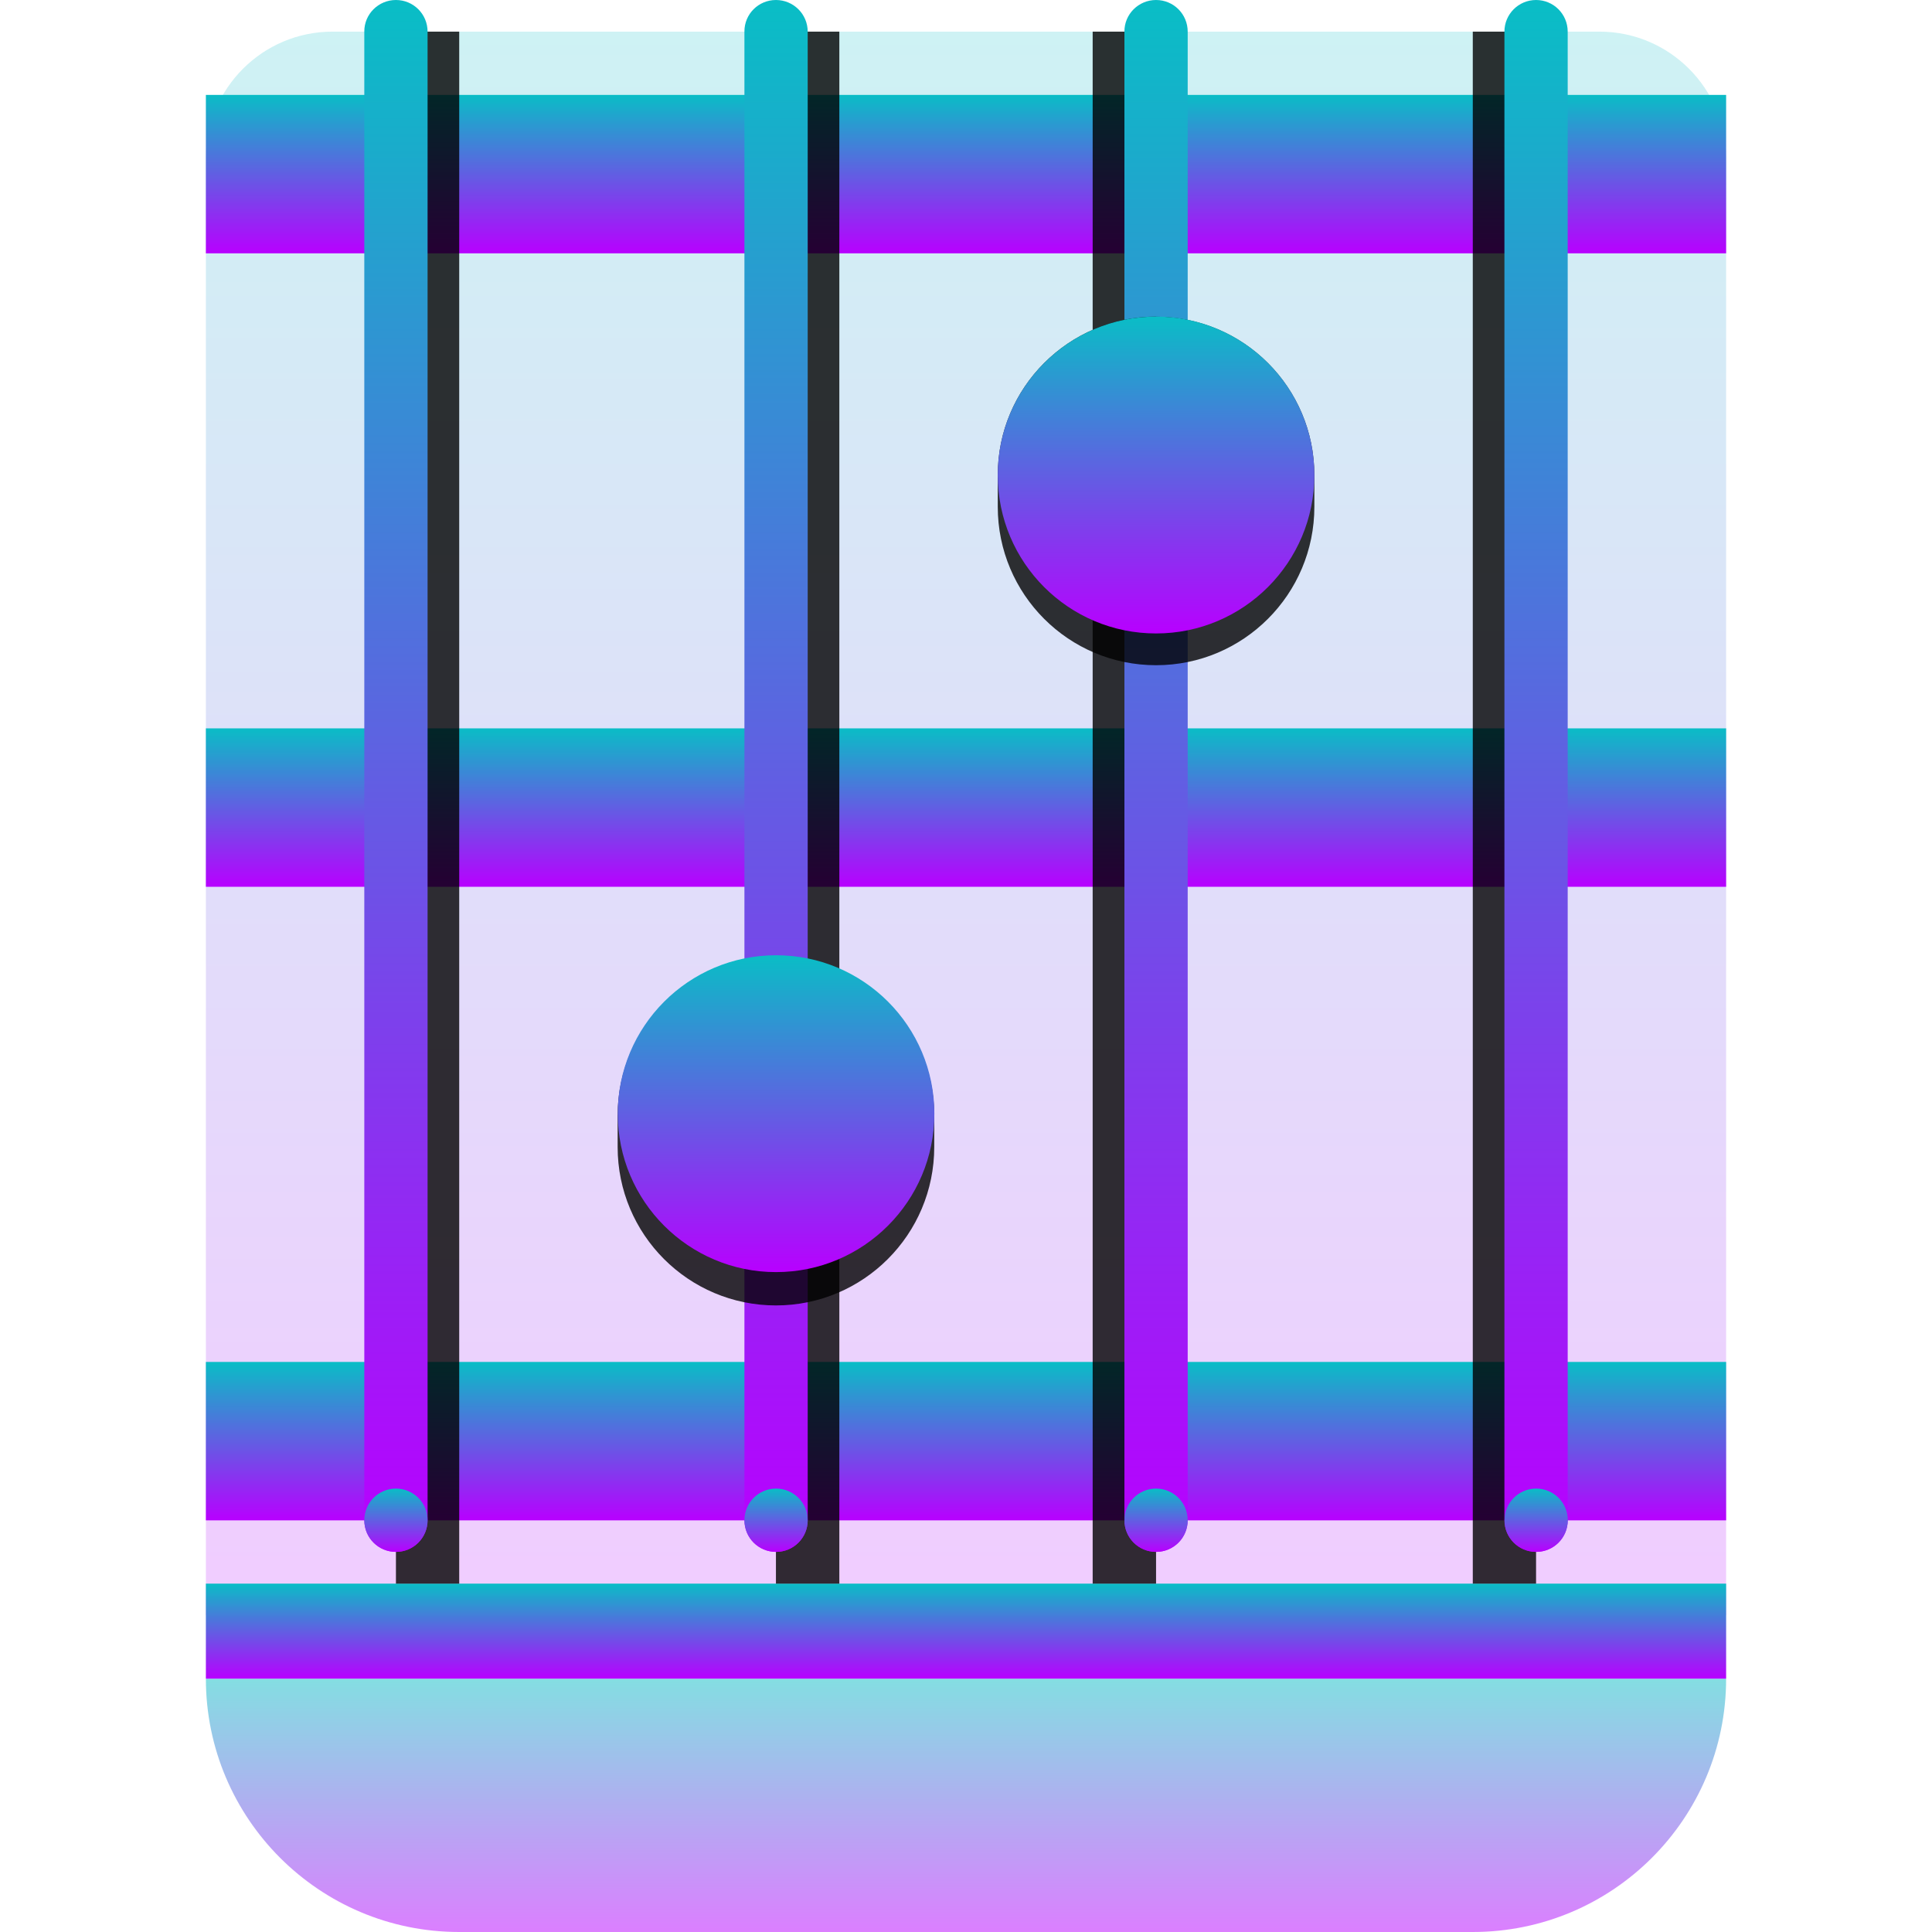 <?xml version="1.0" encoding="UTF-8" standalone="no"?>
<svg
   height="16"
   viewBox="0 0 16 16"
   width="16"
   version="1.1"
   id="svg31"
   xmlns="http://www.w3.org/2000/svg"
   xmlns:svg="http://www.w3.org/2000/svg"
   xmlns:rdf="http://www.w3.org/1999/02/22-rdf-syntax-ns#"
   xmlns:cc="http://creativecommons.org/ns#"
   xmlns:dc="http://purl.org/dc/elements/1.1/">
  <defs>
    <style id="current-color-scheme" type="text/css">
      .ColorScheme-Text { color: #0abdc6; } .ColorScheme-Highlight { color:#5294e2; }
    </style>
    <linearGradient id="arrongin" x1="0%" x2="0%" y1="0%" y2="100%">
      <stop offset="0%" style="stop-color:#dd9b44; stop-opacity:1"/>
      <stop offset="100%" style="stop-color:#ad6c16; stop-opacity:1"/>
    </linearGradient>
    <linearGradient id="aurora" x1="0%" x2="0%" y1="0%" y2="100%">
      <stop offset="0%" style="stop-color:#09D4DF; stop-opacity:1"/>
      <stop offset="100%" style="stop-color:#9269F4; stop-opacity:1"/>
    </linearGradient>
    <linearGradient id="cyberneon" x1="0%" x2="0%" y1="0%" y2="100%">
      <stop offset="0" style="stop-color:#0abdc6; stop-opacity:1"/>
      <stop offset="1" style="stop-color:#ea00d9; stop-opacity:1"/>
    </linearGradient>
    <linearGradient id="fitdance" x1="0%" x2="0%" y1="0%" y2="100%">
      <stop offset="0%" style="stop-color:#1AD6AB; stop-opacity:1"/>
      <stop offset="100%" style="stop-color:#329DB6; stop-opacity:1"/>
    </linearGradient>
    <linearGradient id="oomox" x1="0%" x2="0%" y1="0%" y2="100%">
      <stop offset="0%" style="stop-color:#0abdc6; stop-opacity:1"/>
      <stop offset="100%" style="stop-color:#b800ff; stop-opacity:1"/>
    </linearGradient>
    <linearGradient id="rainblue" x1="0%" x2="0%" y1="0%" y2="100%">
      <stop offset="0%" style="stop-color:#00F260; stop-opacity:1"/>
      <stop offset="100%" style="stop-color:#0575E6; stop-opacity:1"/>
    </linearGradient>
    <linearGradient id="sunrise" x1="0%" x2="0%" y1="0%" y2="100%">
      <stop offset="0%" style="stop-color: #FF8501; stop-opacity:1"/>
      <stop offset="100%" style="stop-color: #FFCB01; stop-opacity:1"/>
    </linearGradient>
    <linearGradient id="telinkrin" x1="0%" x2="0%" y1="0%" y2="100%">
      <stop offset="0%" style="stop-color: #b2ced6; stop-opacity:1"/>
      <stop offset="100%" style="stop-color: #6da5b7; stop-opacity:1"/>
    </linearGradient>
    <linearGradient id="60spsycho" x1="0%" x2="0%" y1="0%" y2="100%">
      <stop offset="0%" style="stop-color: #df5940; stop-opacity:1"/>
      <stop offset="25%" style="stop-color: #d8d15f; stop-opacity:1"/>
      <stop offset="50%" style="stop-color: #e9882a; stop-opacity:1"/>
      <stop offset="100%" style="stop-color: #279362; stop-opacity:1"/>
    </linearGradient>
    <linearGradient id="90ssummer" x1="0%" x2="0%" y1="0%" y2="100%">
      <stop offset="0%" style="stop-color: #f618c7; stop-opacity:1"/>
      <stop offset="20%" style="stop-color: #94ffab; stop-opacity:1"/>
      <stop offset="50%" style="stop-color: #fbfd54; stop-opacity:1"/>
      <stop offset="100%" style="stop-color: #0f83ae; stop-opacity:1"/>
    </linearGradient>
  </defs>
  <path
     d="M 14.295,13.902 C 14.295,15.06 13.356,16 12.197,16 H 3.803 C 2.644,16 1.705,15.06 1.705,13.902 Z"
     id="path_part_lower"
     class="ColorScheme-Text"
     style="opacity:0.5;fill:url(#oomox);stroke-width:0.131" />
  <path
     d="M 2.754,0.262 H 13.246 c 0.579,0 1.049,0.47 1.049,1.049 V 13.377 H 1.705 V 1.311 c 0,-0.579 0.47,-1.049 1.049,-1.049 z m 0,0"
     id="path_part_main"
     class="ColorScheme-Text"
     style="opacity:0.2;fill:url(#oomox);stroke-width:0.131" />
  <path
     d="m 1.705,11.279 h 12.59 v 1.312 H 1.705 Z m 0,0"
     id="path_horizontal_line_1"
     class="ColorScheme-Text"
     style="fill:url(#oomox);stroke-width:0.131" />
  <path
     d="M 1.705,6.032 H 14.295 V 7.344 H 1.705 Z m 0,0"
     id="path_horizontal_line_2"
     class="ColorScheme-Text"
     style="fill:url(#oomox);stroke-width:0.131" />
  <path
     d="M 1.705,0.786 H 14.295 V 2.098 H 1.705 Z m 0,0"
     id="path_horizontal_line_3"
     class="ColorScheme-Text"
     style="fill:url(#oomox);stroke-width:0.131" />
  <path
     d="m 1.705,13.115 h 12.59 v 0.787 H 1.705 Z m 0,0"
     id="path15"
     class="ColorScheme-Text"
     style="fill:url(#oomox);stroke-width:0.131" />
  <path
     id="path_shadows"
     style="fill:#000000;opacity:0.8;stroke-width:0.131"
     d="M 3.279 0.262 L 3.279 13.115 L 3.803 13.115 L 3.803 0.262 L 3.279 0.262 z M 6.426 0.262 L 6.426 13.115 L 6.951 13.115 L 6.951 0.262 L 6.426 0.262 z M 9.049 0.262 L 9.049 13.115 L 9.574 13.115 L 9.574 0.262 L 9.049 0.262 z M 12.197 0.262 L 12.197 13.115 L 12.721 13.115 L 12.721 0.262 L 12.197 0.262 z " />
  <path
     d="M 3.279,0 C 3.424,0 3.541,0.117 3.541,0.262 V 12.59 c 0,0.145 -0.117,0.262 -0.262,0.262 -0.145,0 -0.262,-0.117 -0.262,-0.262 V 0.262 C 3.016,0.117 3.134,0 3.279,0 Z m 0,0"
     id="path_perpendicular_1"
     class="ColorScheme-Text"
     style="fill:url(#oomox);stroke-width:0.131" />
  <path
     d="m 3.541,12.59 c 0,0.145 -0.117,0.262 -0.262,0.262 -0.145,0 -0.262,-0.117 -0.262,-0.262 0,-0.145 0.117,-0.262 0.262,-0.262 0.145,0 0.262,0.117 0.262,0.262 z m 0,0"
     id="path_dot_1"
     class="ColorScheme-Text"
     style="fill:url(#oomox);stroke-width:0.131" />
  <path
     d="M 6.426,0 C 6.571,0 6.689,0.117 6.689,0.262 V 12.59 c 0,0.145 -0.117,0.262 -0.262,0.262 -0.145,0 -0.262,-0.117 -0.262,-0.262 V 0.262 C 6.164,0.117 6.281,0 6.426,0 Z m 0,0"
     id="path_perpendicular_2"
     class="ColorScheme-Text"
     style="fill:url(#oomox);stroke-width:0.131" />
  <path
     d="m 6.689,12.59 c 0,0.145 -0.117,0.262 -0.262,0.262 -0.145,0 -0.262,-0.117 -0.262,-0.262 0,-0.145 0.117,-0.262 0.262,-0.262 0.145,0 0.262,0.117 0.262,0.262 z m 0,0"
     id="path_dot_2"
     class="ColorScheme-Text"
     style="fill:url(#oomox);stroke-width:0.131" />
  <path
     d="M 9.574,0 C 9.719,0 9.836,0.117 9.836,0.262 V 12.59 c 0,0.145 -0.117,0.262 -0.262,0.262 -0.145,0 -0.262,-0.117 -0.262,-0.262 V 0.262 C 9.311,0.117 9.429,0 9.574,0 Z m 0,0"
     id="path_perpendicular_3"
     class="ColorScheme-Text"
     style="fill:url(#oomox);stroke-width:0.131" />
  <path
     d="m 9.836,12.59 c 0,0.145 -0.117,0.262 -0.262,0.262 -0.145,0 -0.262,-0.117 -0.262,-0.262 0,-0.145 0.117,-0.262 0.262,-0.262 0.145,0 0.262,0.117 0.262,0.262 z m 0,0"
     id="path_dot_3"
     class="ColorScheme-Text"
     style="fill:url(#oomox);stroke-width:0.131" />
  <path
     d="m 12.721,0 c 0.145,0 0.262,0.117 0.262,0.262 V 12.59 c 0,0.145 -0.117,0.262 -0.262,0.262 -0.145,0 -0.262,-0.117 -0.262,-0.262 V 0.262 C 12.459,0.117 12.576,0 12.721,0 Z m 0,0"
     fill="#f6f5f4"
     id="path_perpendicular_4"
     style="fill:url(#oomox);stroke-width:0.131" />
  <path
     d="m 12.984,12.59 c 0,0.145 -0.117,0.262 -0.262,0.262 -0.145,0 -0.262,-0.117 -0.262,-0.262 0,-0.145 0.117,-0.262 0.262,-0.262 0.145,0 0.262,0.117 0.262,0.262 z m 0,0"
     id="path_dot_4"
     class="ColorScheme-Text"
     style="fill:url(#oomox);stroke-width:0.131" />
  <path
     d="m 9.574,2.623 c 0.724,0 1.311,0.587 1.311,1.312 v 0.262 c 0,0.724 -0.587,1.312 -1.311,1.312 -0.724,0 -1.311,-0.587 -1.311,-1.312 V 3.934 c 0,-0.724 0.587,-1.312 1.311,-1.312 z m 0,0"
     fill="#3584e4"
     id="path28"
     style="opacity:0.8;fill:#000000;fill-opacity:1;stroke-width:0.131" />
  <path
     d="m 10.885,3.934 c 0,0.724 -0.587,1.312 -1.311,1.312 -0.724,0 -1.311,-0.587 -1.311,-1.312 0,-0.724 0.587,-1.312 1.311,-1.312 0.724,0 1.311,0.587 1.311,1.312 z m 0,0"
     id="path_button_right"
     style="fill:url(#oomox);stroke-width:0.131" />
  <path
     d="m 6.426,7.925 c 0.724,0 1.311,0.587 1.311,1.312 v 0.262 c 0,0.724 -0.587,1.312 -1.311,1.312 -0.724,0 -1.311,-0.587 -1.311,-1.312 V 9.237 c 0,-0.724 0.587,-1.312 1.311,-1.312 z m 0,0"
     fill="#3584e4"
     id="path30"
     style="opacity:0.8;fill:#000000;fill-opacity:1;stroke-width:0.131" />
  <path
     d="m 7.738,9.223 c 0,0.724 -0.587,1.312 -1.311,1.312 -0.724,0 -1.311,-0.587 -1.311,-1.312 0,-0.724 0.587,-1.312 1.311,-1.312 0.724,0 1.311,0.587 1.311,1.312 z m 0,0"
     id="path_button_left"
     style="fill:url(#oomox);stroke-width:0.131" />
</svg>
